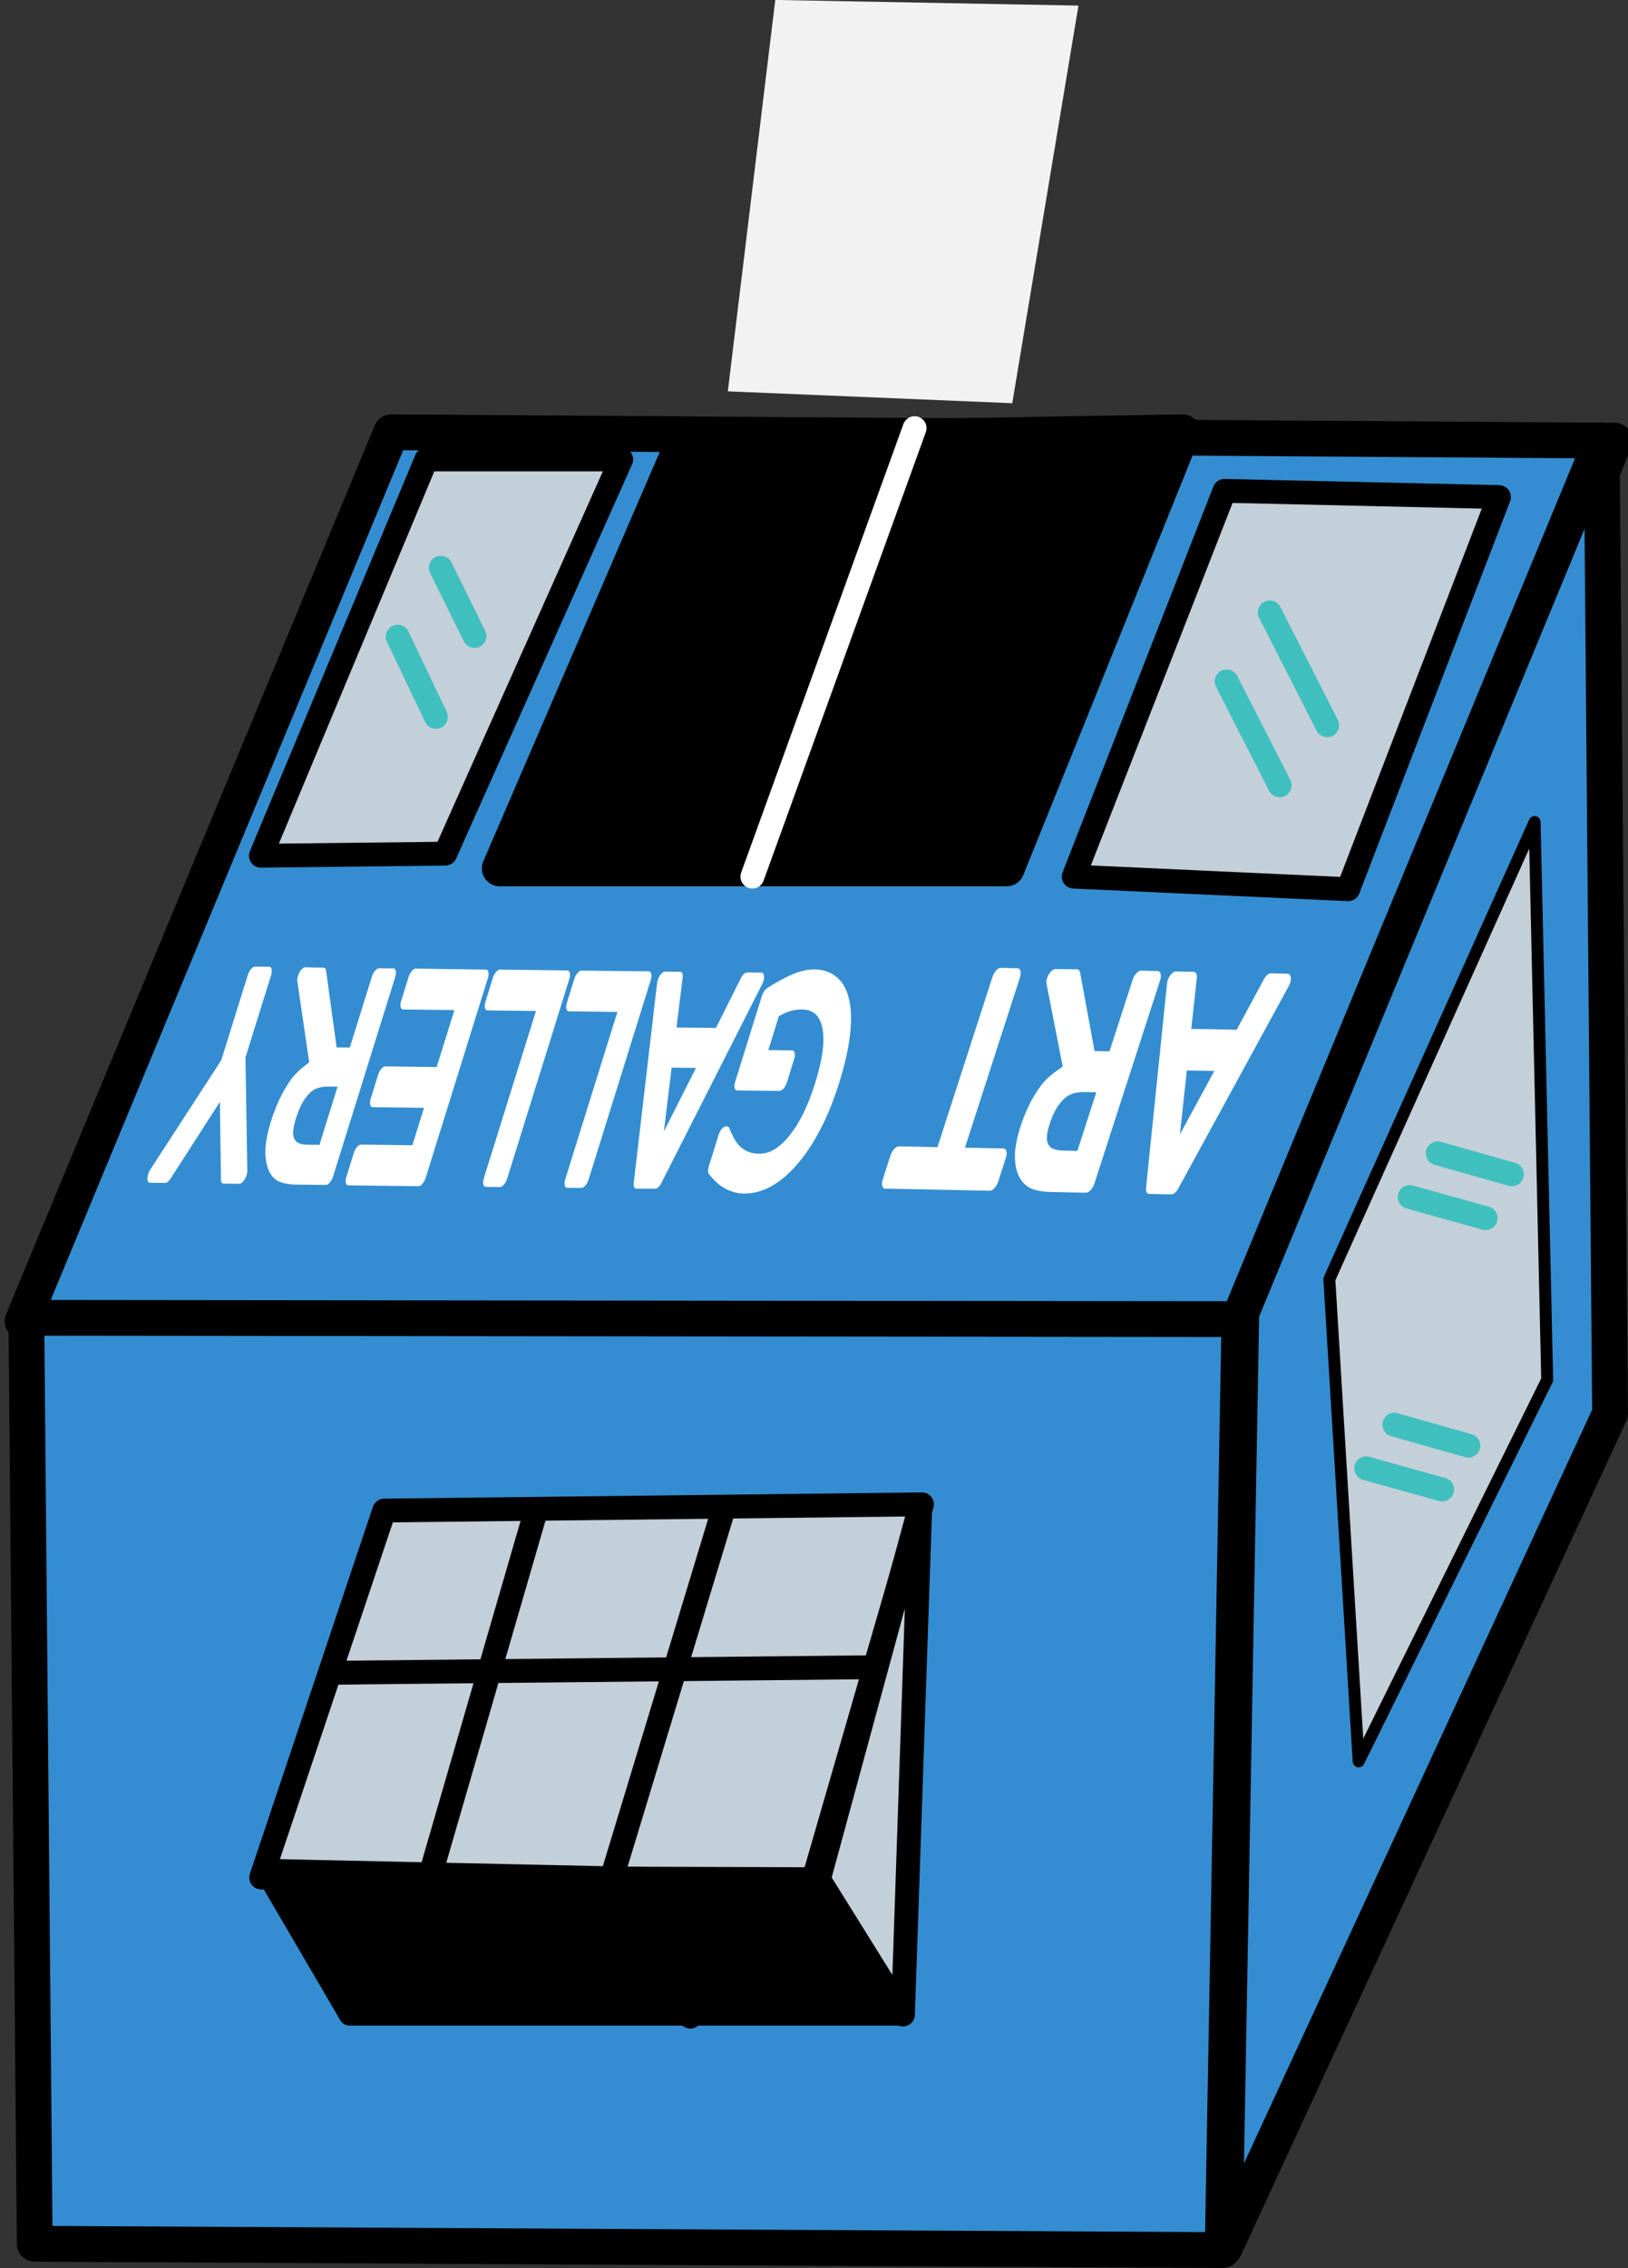 <?xml version="1.0" encoding="UTF-8"?>
<svg width="27.32mm" height="38.032mm" version="1.1" viewBox="0 0 27.32 38.032" xmlns="http://www.w3.org/2000/svg">
 <rect x="0" y="0" width="27.32" height="38.032" fill="#333333" stroke="none"/>
 <g transform="translate(-85.438 -314.04)">
  <g transform="translate(.796 5.569)">
   <path transform="translate(-7.925e-7)" d="m97.652 308.47-0.796 6.563 4.773 0.199 1.111-6.667z" fill="#f2f2f2"/>
   <g stroke-linecap="round" stroke-linejoin="round">
    <path d="m111.74 315.86-6.047 14.766h-20.673l6.188-14.907z" fill="#348dd1" stroke="#000" stroke-width=".6"/>
    <path d="m111.52 315.86 0.141 16.313-6.469 13.993 0.281-15.681z" fill="#348dd1" stroke="#000" stroke-width=".6"/>
    <path d="m105.16 346.2 0.281-15.61-20.357-0.022 0.141 15.526z" fill="#348dd1" stroke="#000" stroke-width=".6"/>
    <path d="m96.122 315.86-3.094 7.172h8.508l2.953-7.313z" stroke="#000" stroke-width=".6"/>
    <path d="m102.66 323.17 4.606 0.211 2.531-6.575-4.606-0.105z" fill="#c3cfd9" stroke="#000" stroke-width=".4"/>
    <path d="m89.02 322.82 3.094-0.035 2.953-6.61h-3.27z" fill="#c3cfd9" stroke="#000" stroke-width=".4"/>
    <path d="m91.09 333.8-2.065 6.153 9.269 0.028 1.82-6.285z" fill="#c3cfd9" stroke="#000" stroke-width=".4"/>
    <path d="m89.083 339.82 1.426 2.436h9.286l-1.419-2.234z" stroke="#000" stroke-width=".361"/>
    <path d="m99.795 342.25 0.29-8.521-1.702 6.255z" fill="#c3cfd9" stroke="#000" stroke-width=".4"/>
    <path d="m90.19 336.52 9.09-0.093" fill="#fff" stroke="#000" stroke-width=".4"/>
    <path d="m91.901 339.78 1.714-5.906" fill="#fff" stroke="#000" stroke-width=".4"/>
    <path d="m96.777 333.8-1.874 6.175 1.323 2.311" fill="none" stroke="#000" stroke-width=".4"/>
    <path d="m91.901 339.95 1.162 2.166" fill="none" stroke="#000" stroke-width=".361"/>
    <path d="m101.44 324.7a0.087 0.164 25.044 0 0-0.143 0.152l-0.923 2.854-0.646-0.013a0.087 0.164 25.044 0 0-0.142 0.151l-0.13 0.402a0.087 0.164 25.044 0 0 0.043 0.156l1.75 0.035a0.087 0.164 25.044 0 0 0.143-0.151l0.13-0.402a0.087 0.164 25.044 0 0-0.043-0.156l-0.644-0.013 0.923-2.854a0.087 0.164 25.044 0 0-0.044-0.155zm0.917 0.019a0.087 0.164 25.044 0 0-0.152 0.252l0.271 1.384c-0.12 0.084-0.243 0.164-0.348 0.298-0.151 0.194-0.273 0.436-0.36 0.708-0.065 0.201-0.099 0.38-0.094 0.528 4e-3 0.141 0.036 0.26 0.093 0.351 0.051 0.081 0.119 0.137 0.203 0.168 0.082 0.032 0.187 0.048 0.316 0.05l0.578 0.012a0.087 0.164 25.044 0 0 0.143-0.152l1.103-3.409a0.087 0.164 25.044 0 0-0.043-0.156l-0.275-6e-3a0.087 0.164 25.044 0 0-0.142 0.151l-0.389 1.202-0.251-5e-3 -0.242-1.314a0.087 0.164 25.044 0 0-0.053-0.057zm2.022 0.041a0.087 0.164 25.044 0 0-0.153 0.203l-0.352 3.426a0.087 0.164 25.044 0 0 0.055 0.102l0.367 7e-3a0.087 0.164 25.044 0 0 0.119-0.098l1.855-3.396a0.087 0.164 25.044 0 0-0.02-0.206l-0.279-6e-3a0.087 0.164 25.044 0 0-0.12 0.101l-0.456 0.845-0.762-0.015 0.093-0.852a0.087 0.164 25.044 0 0-0.054-0.104zm0.179 1.66 0.462 9e-3 -0.577 1.062zm-1.705 0.362 0.186 5e-3 -0.317 0.982-0.231-5e-3c-0.069-1e-3 -0.125-0.011-0.166-0.028a0.087 0.164 25.044 0 0-3e-3 2e-5c-0.04-0.014-0.067-0.039-0.084-0.07a0.087 0.164 25.044 0 0-3.8e-4 -2e-3c-0.023-0.039-0.03-0.079-0.027-0.126a0.087 0.164 25.044 0 0 4.7e-4 -5e-3c2e-3 -0.052 0.014-0.115 0.039-0.194 0.036-0.115 0.075-0.202 0.109-0.261a0.087 0.164 25.044 0 0 6.2e-4 -2e-3c0.034-0.06 0.072-0.112 0.12-0.161 0.05-0.05 0.1-0.084 0.158-0.104 0.062-0.02 0.134-0.03 0.216-0.028z" fill="#fff" stroke-width=".757"/>
    <path d="m88.922 324.68a0.073 0.153 22.489 0 0-0.122 0.142l-0.445 1.427-1.192 1.835a0.073 0.153 22.489 0 0-0.002 0.22l0.252 2e-3a0.073 0.153 22.489 0 0 0.088-0.067l0.831-1.291 0.018 1.301a0.073 0.153 22.489 0 0 0.045 0.069l0.262 2e-3a0.073 0.153 22.489 0 0 0.135-0.219l-0.031-1.898 0.43-1.378a0.073 0.153 22.489 0 0-0.032-0.144zm0.842 0.011a0.073 0.153 22.489 0 0-0.132 0.238l0.199 1.355c-0.108 0.084-0.217 0.164-0.312 0.298-0.135 0.19-0.246 0.425-0.329 0.69-0.061 0.196-0.095 0.371-0.094 0.514l-3.48e-4 1e-3c-3.23e-4 0.137 0.025 0.251 0.072 0.34 0.042 0.078 0.098 0.133 0.17 0.162l7.03e-4 -2e-3c0.07 0.031 0.16 0.045 0.271 0.047l0.501 6e-3a0.073 0.153 22.489 0 0 0.121-0.142l1.043-3.345a0.073 0.153 22.489 0 0-0.032-0.144l-0.238-2e-3a0.073 0.153 22.489 0 0-0.122 0.142l-0.37 1.187-0.221-2e-3 -0.177-1.284a0.073 0.153 22.489 0 0-0.043-0.053zm1.855 0.022a0.073 0.153 22.489 0 0-0.121 0.142l-0.123 0.396a0.073 0.153 22.489 0 0 0.031 0.146l0.862 0.011-0.298 0.955-0.862-0.011a0.073 0.153 22.489 0 0-0.121 0.142l-0.123 0.396a0.073 0.153 22.489 0 0 0.031 0.146l0.863 0.011-0.196 0.627-0.862-0.011a0.073 0.153 22.489 0 0-0.122 0.144l-0.123 0.396a0.073 0.153 22.489 0 0 0.032 0.144l1.178 0.014a0.073 0.153 22.489 0 0 0.121-0.142l1.043-3.346a0.073 0.153 22.489 0 0-0.032-0.144zm6.683 0.014c-0.116-1e-3 -0.245 0.03-0.387 0.093a0.073 0.153 22.489 0 0-7.02e-4 1e-3c-0.139 0.063-0.272 0.136-0.401 0.222a0.073 0.153 22.489 0 0-0.087 0.132l-0.447 1.435a0.073 0.153 22.489 0 0 0.032 0.146l0.713 7e-3a0.073 0.153 22.489 0 0 0.123-0.144l0.122-0.391a0.073 0.153 22.489 0 0-0.033-0.144l-0.401-5e-3 0.177-0.569c0.051-0.027 0.103-0.056 0.163-0.075 0.079-0.026 0.155-0.038 0.227-0.037 0.194 2e-3 0.301 0.109 0.342 0.32 0.04 0.211 0.004 0.505-0.123 0.913-0.12 0.385-0.261 0.668-0.427 0.876-0.168 0.209-0.333 0.312-0.516 0.309-0.084-9.8e-4 -0.153-0.017-0.207-0.046a0.073 0.153 22.489 0 0-1e-3 -1e-5c-0.057-0.029-0.103-0.066-0.14-0.108-0.03-0.036-0.06-0.081-0.087-0.136-0.028-0.058-0.049-0.103-0.061-0.135a0.073 0.153 22.489 0 0-0.038-0.032l-0.021-4.4e-4a0.073 0.153 22.489 0 0-0.123 0.144l-0.164 0.528a0.073 0.153 22.489 0 0 0.004 0.129c0.091 0.114 0.184 0.198 0.283 0.247l0.001-1e-5c0.095 0.05 0.196 0.077 0.304 0.078 0.306 2e-3 0.61-0.161 0.899-0.499 0.287-0.336 0.524-0.8 0.699-1.363 0.095-0.306 0.156-0.58 0.182-0.819 0.025-0.235 0.018-0.436-0.023-0.598-0.041-0.16-0.113-0.281-0.214-0.36-0.101-0.079-0.224-0.119-0.371-0.12zm-5.269 2e-3a0.073 0.153 22.489 0 0-0.121 0.142l-0.123 0.396a0.073 0.153 22.489 0 0 0.031 0.146l0.816 0.011-0.875 2.805a0.073 0.153 22.489 0 0 0.032 0.144l0.238 2e-3a0.073 0.153 22.489 0 0 0.122-0.142l1.043-3.346a0.073 0.153 22.489 0 0-0.033-0.144zm1.368 0.017a0.073 0.153 22.489 0 0-0.122 0.142l-0.123 0.395a0.073 0.153 22.489 0 0 0.032 0.146l0.815 0.01-0.875 2.805a0.073 0.153 22.489 0 0 0.033 0.144l0.238 2e-3a0.073 0.153 22.489 0 0 0.121-0.142l1.043-3.346a0.073 0.153 22.489 0 0-0.032-0.144zm1.401 0.017a0.073 0.153 22.489 0 0-0.133 0.192l-0.392 3.351a0.073 0.153 22.489 0 0 0.043 0.096l0.316 2e-3a0.073 0.153 22.489 0 0 0.103-0.094l1.693-3.336a0.073 0.153 22.489 0 0-0.013-0.194l-0.241-2e-3a0.073 0.153 22.489 0 0-0.103 0.094l-0.418 0.835-0.663-7e-3 0.104-0.838a0.073 0.153 22.489 0 0-0.042-0.096zm0.111 1.61 0.409 4e-3 -0.539 1.066zm-5.768 0.318 0.162 1e-3 -0.304 0.975-0.202-1e-3c-0.06-7.2e-4 -0.108-0.011-0.144-0.027a0.073 0.153 22.489 0 0-1e-3 0c-0.034-0.014-0.057-0.038-0.072-0.07a0.073 0.153 22.489 0 0-1e-3 2e-5c-0.019-0.039-0.025-0.079-0.021-0.127a0.073 0.153 22.489 0 0 1e-3 -4e-3c0.003-0.052 0.015-0.114 0.039-0.193 0.035-0.113 0.071-0.2 0.102-0.258 0.031-0.06 0.068-0.114 0.112-0.163 0.045-0.049 0.09-0.082 0.141-0.102 0.055-0.02 0.118-0.032 0.189-0.031z" fill="#fff" stroke-width=".776"/>
    <path d="m106.95 329.92 0.492 8.086 3.164-6.399-0.211-9.352z" fill="#c3cfd9" stroke="#000" stroke-width=".2"/>
    <path d="m97.268 323.17 2.722-7.52" stroke="#fff" stroke-width=".4"/>
   </g>
   <path d="m108.04 332.36 1.243 0.352m-0.44 0.735-1.275-0.355" fill="none" stroke="#40bfbf" stroke-linecap="round" stroke-linejoin="round" stroke-width=".4"/>
   <path d="m108.77 327.81 1.243 0.352m-0.44 0.735-1.275-0.355" fill="none" stroke="#40bfbf" stroke-linecap="round" stroke-linejoin="round" stroke-width=".4"/>
   <path d="m105.95 318.74 0.964 1.892m-1.687-0.735 0.89 1.742" fill="none" stroke="#40bfbf" stroke-linecap="round" stroke-linejoin="round" stroke-width=".4"/>
   <path d="m92.039 317.99 0.566 1.146m-1.289 0.011 0.641 1.345" fill="none" stroke="#40bfbf" stroke-linecap="round" stroke-linejoin="round" stroke-width=".4"/>
  </g>
 </g>
</svg>
